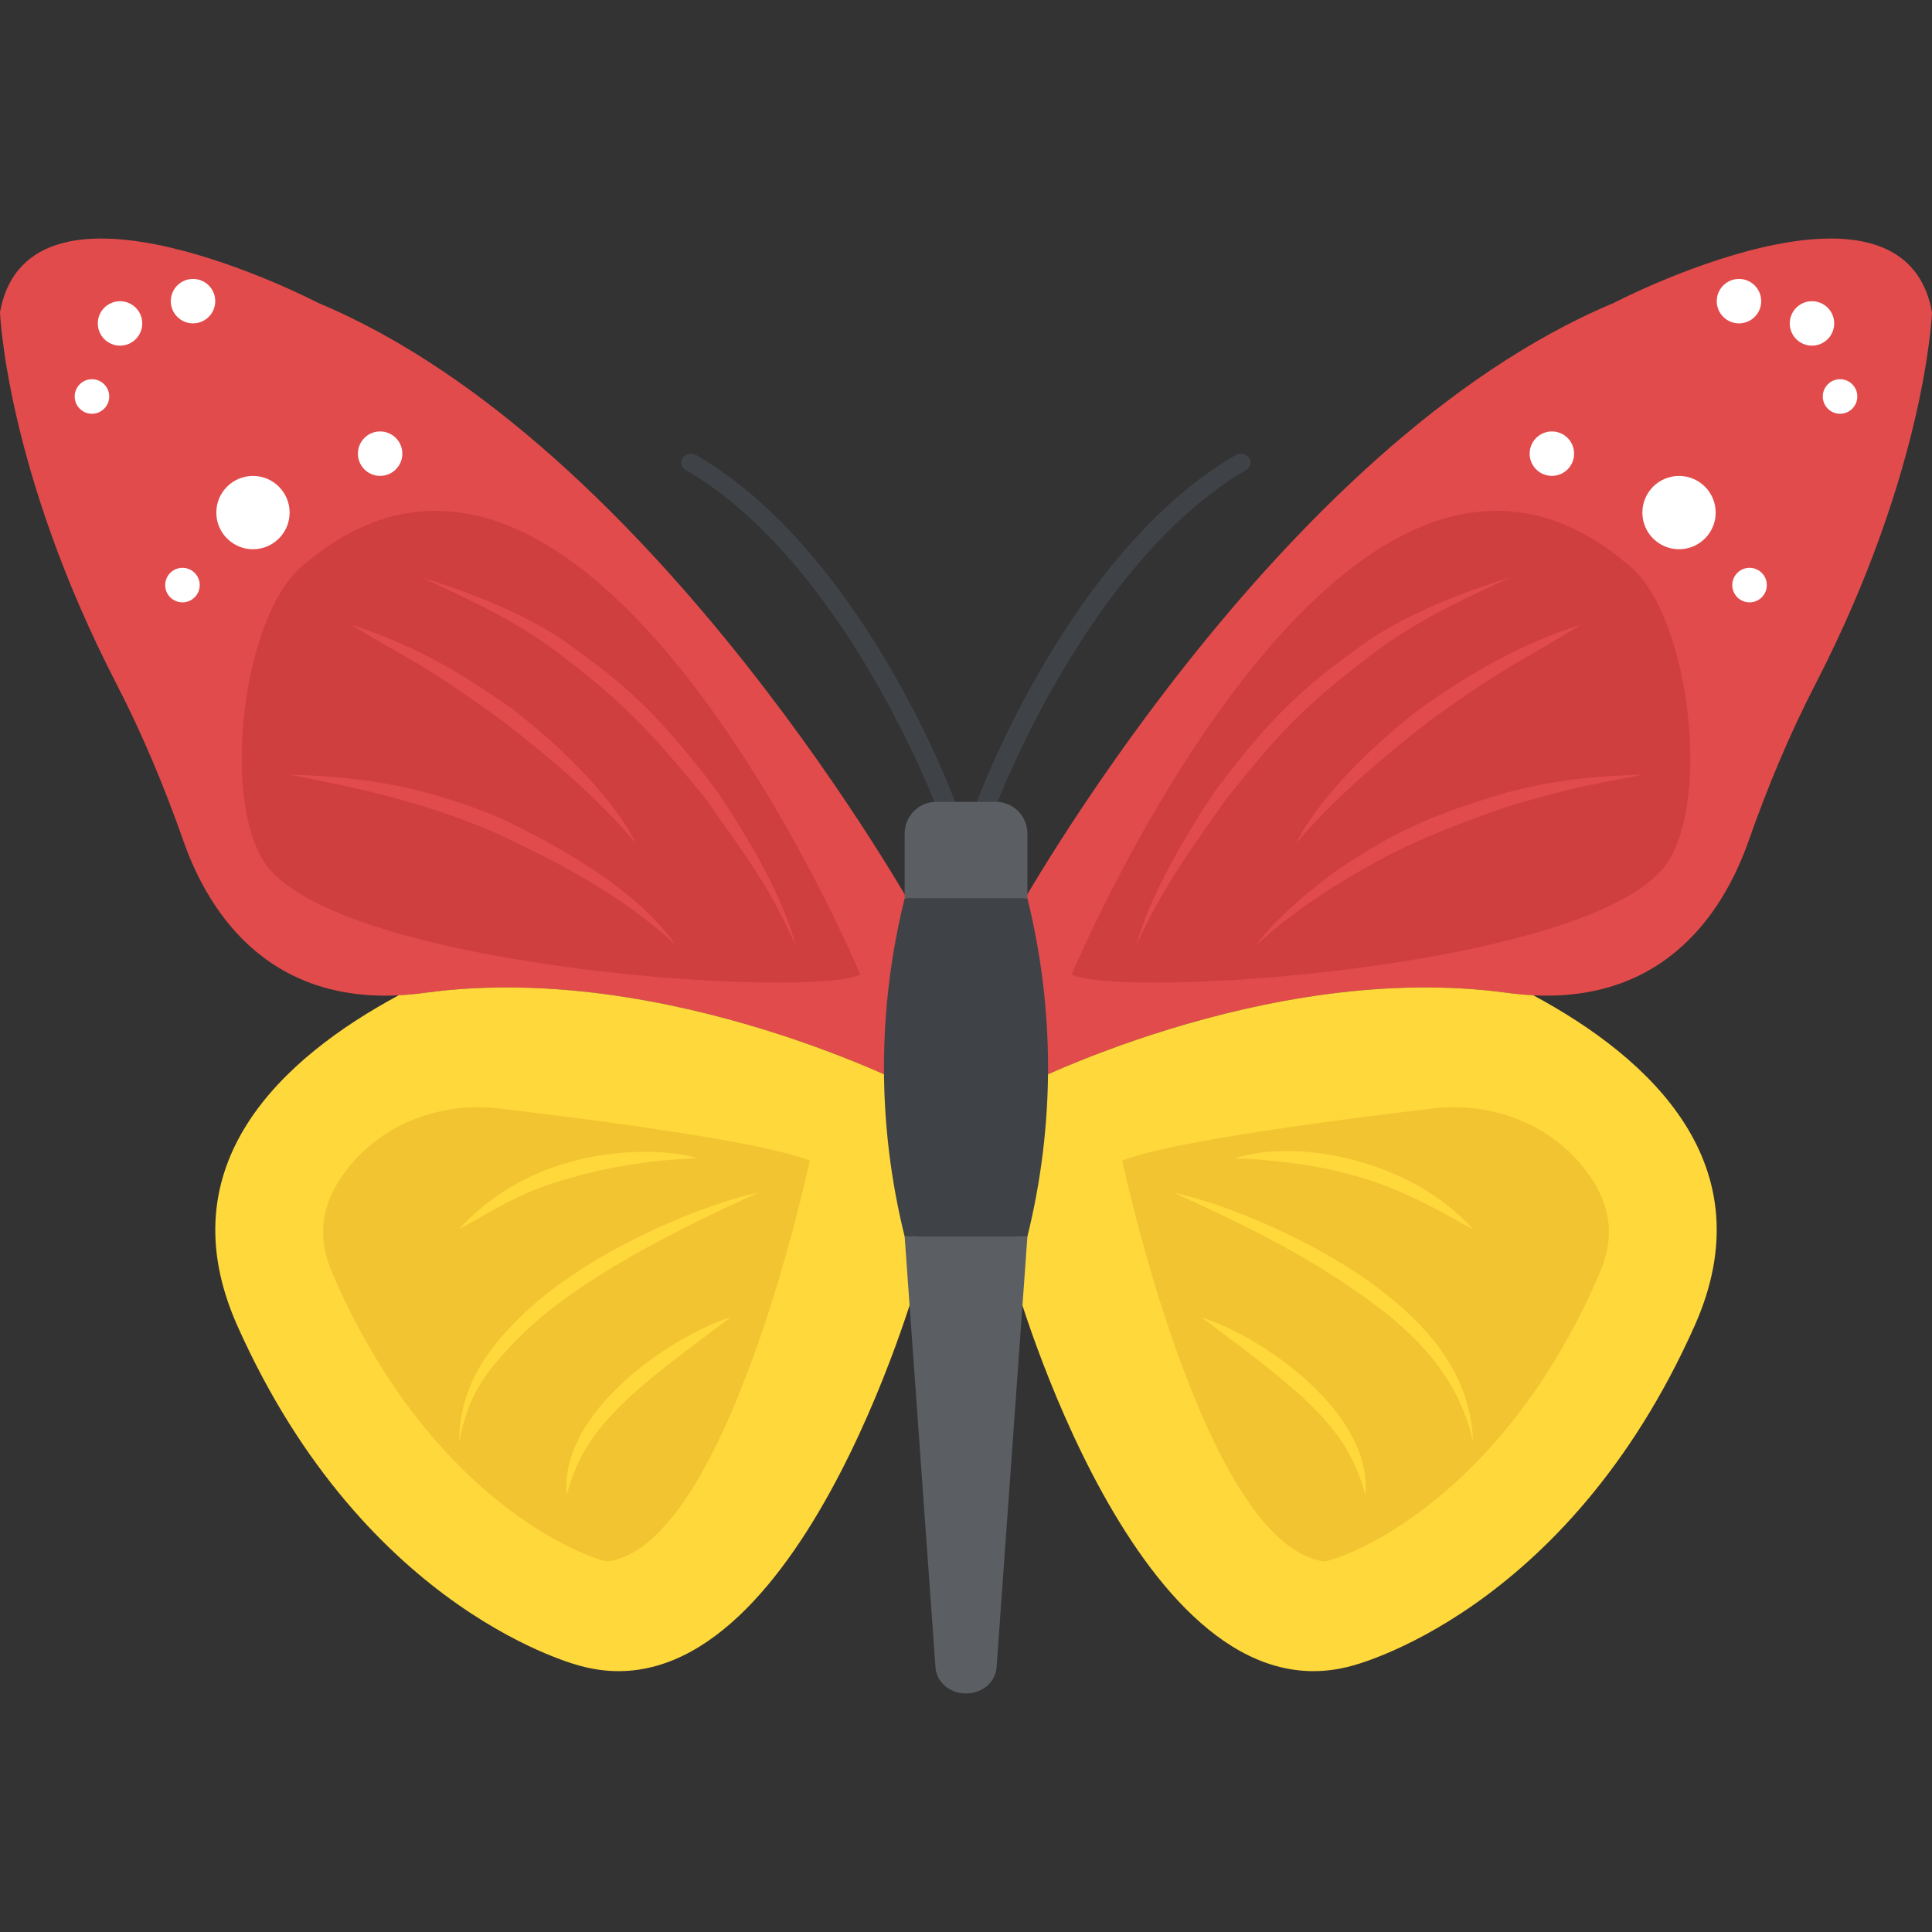<?xml version="1.0" encoding="utf-8"?>
<!-- Generator: Adobe Illustrator 21.1.0, SVG Export Plug-In . SVG Version: 6.00 Build 0)  -->
<svg version="1.1" id="Layer_1" xmlns="http://www.w3.org/2000/svg" xmlns:xlink="http://www.w3.org/1999/xlink" x="0px" y="0px"
	 viewBox="0 0 32 32" style="enable-background:new 0 0 32 32;" xml:space="preserve">
<rect x="0" y="0" width="32" height="32" fill="#333333" stroke="none"/>
<style type="text/css">
	.st0{fill:#FFD83B;}
	.st1{fill:#F2F2F2;}
	.st2{fill:#F3C432;}
	.st3{fill:#DEE4E9;}
	.st4{fill:#E9EFF4;}
	.st5{fill:#6DAFDF;}
	.st6{fill:#5CA3D9;}
	.st7{fill:#4D98D2;}
	.st8{fill:#E8EFF3;}
	.st9{fill:#DDE3E9;}
	.st10{fill:#4CC6E5;}
	.st11{opacity:0.05;fill:#2F3133;}
	.st12{fill:#E14B4B;}
	.st13{fill:#D3D9DD;}
	.st14{fill:#65B1EF;}
	.st15{fill:#8CC63E;}
	.st16{fill:#E84D88;}
	.st17{fill:#A4856D;}
	.st18{fill:#8BC540;}
	.st19{fill:#7FB241;}
	.st20{fill:#8E6D53;}
	.st21{fill:#FFFFFF;}
	.st22{fill:#9A795F;}
	.st23{fill:#E24B4B;}
	.st24{fill:#F2992D;}
	.st25{fill:#DF8726;}
	.st26{fill:#997960;}
	.st27{fill:#FFD93B;}
	.st28{fill:#E8AF2A;}
	.st29{fill:#D23F77;}
	.st30{fill:#D03F3F;}
	.st31{fill:#BF3332;}
	.st32{fill:#D03F3E;}
	.st33{fill:#BF3333;}
	.st34{fill:#F4C534;}
	.st35{fill:#8F6D52;}
	.st36{fill:#E9B02C;}
	.st37{fill:#5A5F63;}
	.st38{fill:#F4F4F4;}
	.st39{fill:#E74C87;}
	.st40{fill:#D24078;}
	.st41{fill:#5B5F63;}
	.st42{fill:#3F4347;}
	.st43{fill:#719C40;}
	.st44{fill:#7B5C45;}
	.st45{fill:#BB3166;}
	.st46{fill:#89664C;}
	.st47{fill:#77589F;}
	.st48{fill:#8066AA;}
	.st49{fill:#8D7FB6;}
	.st50{fill:#88BA40;}
	.st51{fill:#FDE7AA;}
	.st52{fill:#7FB239;}
	.st53{fill:#45CBEA;}
	.st54{fill:#ACB9C1;}
	.st55{fill:#DAE5EF;}
	.st56{fill:#7CA740;}
	.st57{fill:#88BF40;}
	.st58{fill:#85BB40;}
	.st59{fill:#FFF100;}
	.st60{fill:#FFDD00;}
	.st61{fill:#F29A2E;}
	.st62{fill:#3E4347;}
	.st63{fill:#59A5E0;}
	.st64{fill:#2F3133;}
	.st65{fill:#EDEDEF;}
	.st66{fill:#4E99D2;}
	.st67{fill:#A5856D;}
</style>
<g id="XMLID_3651_">
	<g id="XMLID_3631_">
		<g id="XMLID_3630_">
			<path id="XMLID_3620_" class="st23" d="M24.961,16.445c2.537,0.346,3.581-1.324,4-2.513c0.313-0.89,0.675-1.762,1.108-2.6
				C31.905,7.773,32,5.17,32,5.17c-0.488-2.651-5.272-0.152-5.272-0.152c-5.607,2.346-9.934,10.178-9.934,10.178v2.864
				C16.794,18.06,20.939,15.896,24.961,16.445z"/>
			<path id="XMLID_3619_" class="st0" d="M25.394,16.484c-0.139-0.007-0.283-0.019-0.433-0.04c-4.022-0.548-8.167,1.615-8.167,1.615
				v3.108c0,0,2.06,7.368,5.576,6.43c0,0,3.565-0.853,5.698-5.637C29.258,19.293,27.332,17.526,25.394,16.484z"/>
			<path id="XMLID_3622_" class="st2" d="M18.587,19.223c0.785-0.314,3.572-0.679,5.154-0.864c0.937-0.11,1.887,0.235,2.48,0.969
				c0.683,0.845,0.384,1.517,0.212,1.903c-1.71,3.836-4.387,4.646-4.503,4.63C19.936,25.589,18.587,19.223,18.587,19.223z"/>
			<path id="XMLID_3617_" class="st30" d="M17.75,16.142c0,0,4.554-10.892,9.278-6.736c0.974,0.857,1.345,4.041,0.495,5.005
				C26.069,16.059,18.576,16.544,17.75,16.142z"/>
			<circle id="XMLID_3602_" class="st21" cx="28.803" cy="4.988" r="0.368"/>
			<circle id="XMLID_3601_" class="st21" cx="30.012" cy="5.357" r="0.368"/>
			<circle id="XMLID_3600_" class="st21" cx="25.704" cy="7.514" r="0.368"/>
			<circle id="XMLID_3599_" class="st21" cx="30.477" cy="6.567" r="0.286"/>
			<circle id="XMLID_3598_" class="st21" cx="28.978" cy="9.691" r="0.286"/>
			<circle id="XMLID_3597_" class="st21" cx="27.81" cy="8.49" r="0.607"/>
			<g id="XMLID_316_">
				<path id="XMLID_3623_" class="st23" d="M18.821,15.657c0.219-0.816,0.824-1.831,1.291-2.536c0.699-0.922,1.23-1.57,2.334-2.352
					c0.468-0.364,1.271-0.803,2.576-1.206c-0.84,0.384-1.688,0.776-2.443,1.388c-1,0.768-1.389,1.183-2.285,2.303
					C19.785,13.992,19.271,14.657,18.821,15.657z"/>
				<path id="XMLID_3624_" class="st23" d="M21.466,13.97c0.24-0.49,0.895-1.331,2.042-2.223c0.852-0.6,1.613-1.055,2.677-1.401
					c-0.979,0.606-1.267,0.693-2.524,1.606C22.915,12.535,22.066,13.248,21.466,13.97z"/>
				<path id="XMLID_3625_" class="st23" d="M20.805,15.657c0.35-0.498,1.219-1.199,1.716-1.486c0.848-0.541,1.539-0.773,2.431-1.043
					c0.866-0.222,1.413-0.267,2.252-0.297c-0.981,0.196-1.032,0.18-2.19,0.514c-0.759,0.257-1.687,0.609-2.378,1.02
					C21.872,14.785,21.188,15.294,20.805,15.657z"/>
			</g>
			<g id="XMLID_3629_">
				<path id="XMLID_3626_" class="st0" d="M20.455,19.184c1-0.323,2.875-0.006,3.942,1.175
					C23.397,19.817,22.567,19.275,20.455,19.184z"/>
				<path id="XMLID_3627_" class="st0" d="M19.444,19.757c0.798,0.167,2.102,0.701,3.102,1.377c0.992,0.685,1.816,1.544,1.852,2.75
					c-0.242-1.131-1.042-1.897-1.997-2.539C21.478,20.704,20.406,20.19,19.444,19.757z"/>
				<path id="XMLID_3628_" class="st0" d="M19.9,21.82c1,0.313,2.841,1.578,2.714,2.945C22.327,23.646,21.585,23.073,19.9,21.82z"/>
			</g>
		</g>
		<g id="XMLID_3632_">
			<path id="XMLID_3650_" class="st23" d="M7.039,16.445c-2.537,0.346-3.581-1.324-4-2.513c-0.313-0.89-0.675-1.762-1.108-2.6
				C0.095,7.773,0,5.17,0,5.17c0.488-2.651,5.272-0.152,5.272-0.152c5.607,2.346,9.934,10.178,9.934,10.178v2.864
				C15.206,18.06,11.061,15.896,7.039,16.445z"/>
			<path id="XMLID_3649_" class="st0" d="M6.606,16.484c0.139-0.007,0.283-0.019,0.433-0.04c4.022-0.548,8.167,1.615,8.167,1.615
				v3.108c0,0-2.06,7.368-5.576,6.43c0,0-3.565-0.853-5.698-5.637C2.742,19.293,4.668,17.526,6.606,16.484z"/>
			<path id="XMLID_3648_" class="st2" d="M13.413,19.223c-0.785-0.314-3.572-0.679-5.154-0.864c-0.937-0.11-1.887,0.235-2.48,0.969
				c-0.683,0.845-0.384,1.517-0.212,1.903c1.71,3.836,4.387,4.646,4.503,4.63C12.064,25.589,13.413,19.223,13.413,19.223z"/>
			<path id="XMLID_3647_" class="st30" d="M14.25,16.142c0,0-4.554-10.892-9.278-6.736c-0.974,0.857-1.345,4.041-0.495,5.005
				C5.931,16.059,13.424,16.544,14.25,16.142z"/>
			<circle id="XMLID_3646_" class="st21" cx="3.197" cy="4.988" r="0.368"/>
			<circle id="XMLID_3645_" class="st21" cx="1.988" cy="5.357" r="0.368"/>
			<circle id="XMLID_3644_" class="st21" cx="6.296" cy="7.514" r="0.368"/>
			<circle id="XMLID_3643_" class="st21" cx="1.523" cy="6.567" r="0.286"/>
			<circle id="XMLID_3642_" class="st21" cx="3.022" cy="9.691" r="0.286"/>
			<circle id="XMLID_3641_" class="st21" cx="4.19" cy="8.49" r="0.607"/>
			<g id="XMLID_3637_">
				<path id="XMLID_3640_" class="st23" d="M13.179,15.657c-0.232-0.864-0.807-1.806-1.291-2.536
					c-0.772-1.018-1.33-1.641-2.334-2.352c-0.468-0.364-1.271-0.803-2.576-1.206c0.84,0.384,1.688,0.776,2.443,1.388
					c0.781,0.6,1.317,1.094,2.285,2.303C12.302,14.118,12.699,14.589,13.179,15.657z"/>
				<path id="XMLID_3639_" class="st23" d="M10.534,13.97c-0.249-0.509-0.903-1.337-2.042-2.223
					c-0.799-0.562-1.563-1.039-2.677-1.401c1,0.619,1.075,0.553,2.524,1.606C9.123,12.565,9.903,13.212,10.534,13.97z"/>
				<path id="XMLID_3638_" class="st23" d="M11.195,15.657c-0.643-0.915-1.889-1.618-2.892-2.1
					c-1.462-0.611-2.507-0.691-3.507-0.727c1,0.2,2.136,0.415,3.406,0.962C9.241,14.276,10.337,14.845,11.195,15.657z"/>
			</g>
			<g id="XMLID_3633_">
				<path id="XMLID_3636_" class="st0" d="M11.545,19.184c-0.427-0.138-1.314-0.167-2.126,0.07
					c-0.718,0.194-1.366,0.606-1.816,1.105c0.655-0.354,1.029-0.633,1.887-0.859c0.246-0.078,0.5-0.126,0.738-0.175
					C10.724,19.242,11.015,19.207,11.545,19.184z"/>
				<path id="XMLID_3635_" class="st0" d="M12.556,19.757c-1,0.21-2.999,1.049-4.069,2.188c-0.701,0.724-0.867,1.327-0.885,1.938
					c0.139-0.649,0.301-1.051,1.045-1.779C9.608,21.157,11.33,20.308,12.556,19.757z"/>
				<path id="XMLID_3634_" class="st0" d="M12.1,21.82c-1,0.313-2.841,1.576-2.714,2.945C9.673,23.646,10.413,23.074,12.1,21.82z"/>
			</g>
		</g>
	</g>
	<g>
		<g>
			<path id="XMLID_3589_" class="st42" d="M17.017,20.481c-0.678,0-1.355,0-2.033,0c-0.457-1.845-0.457-3.758,0-5.602
				c0.678,0,1.355,0,2.033,0C17.473,16.723,17.473,18.636,17.017,20.481z"/>
		</g>
		<path id="XMLID_424_" class="st41" d="M16,28.049L16,28.049c-0.267,0-0.488-0.187-0.505-0.428l-0.511-7.14h2.033l-0.511,7.14
			C16.488,27.862,16.267,28.049,16,28.049z"/>
		<g id="XMLID_420_">
			<g id="XMLID_422_">
				<path id="XMLID_3621_" class="st42" d="M16.326,13.493c-0.017,0-0.034-0.002-0.051-0.007c-0.085-0.026-0.131-0.109-0.103-0.186
					c0.063-0.17,1.567-4.176,4.293-5.762c0.074-0.045,0.176-0.024,0.224,0.044c0.049,0.068,0.027,0.159-0.049,0.203
					c-2.631,1.531-4.146,5.568-4.161,5.608C16.457,13.454,16.394,13.493,16.326,13.493z"/>
			</g>
			<g id="XMLID_421_">
				<path id="XMLID_3596_" class="st42" d="M15.674,13.493c-0.068,0-0.131-0.039-0.154-0.1c-0.015-0.041-1.532-4.079-4.161-5.608
					c-0.076-0.044-0.097-0.135-0.049-0.203c0.049-0.068,0.15-0.088,0.224-0.044c2.726,1.586,4.231,5.592,4.293,5.762
					c0.028,0.077-0.018,0.16-0.103,0.186C15.708,13.491,15.691,13.493,15.674,13.493z"/>
			</g>
		</g>
		<path id="XMLID_423_" class="st41" d="M16.493,13.281h-0.985c-0.289,0-0.524,0.235-0.524,0.524v1.073h2.033v-1.073
			C17.017,13.516,16.782,13.281,16.493,13.281z"/>
	</g>
</g>
</svg>
